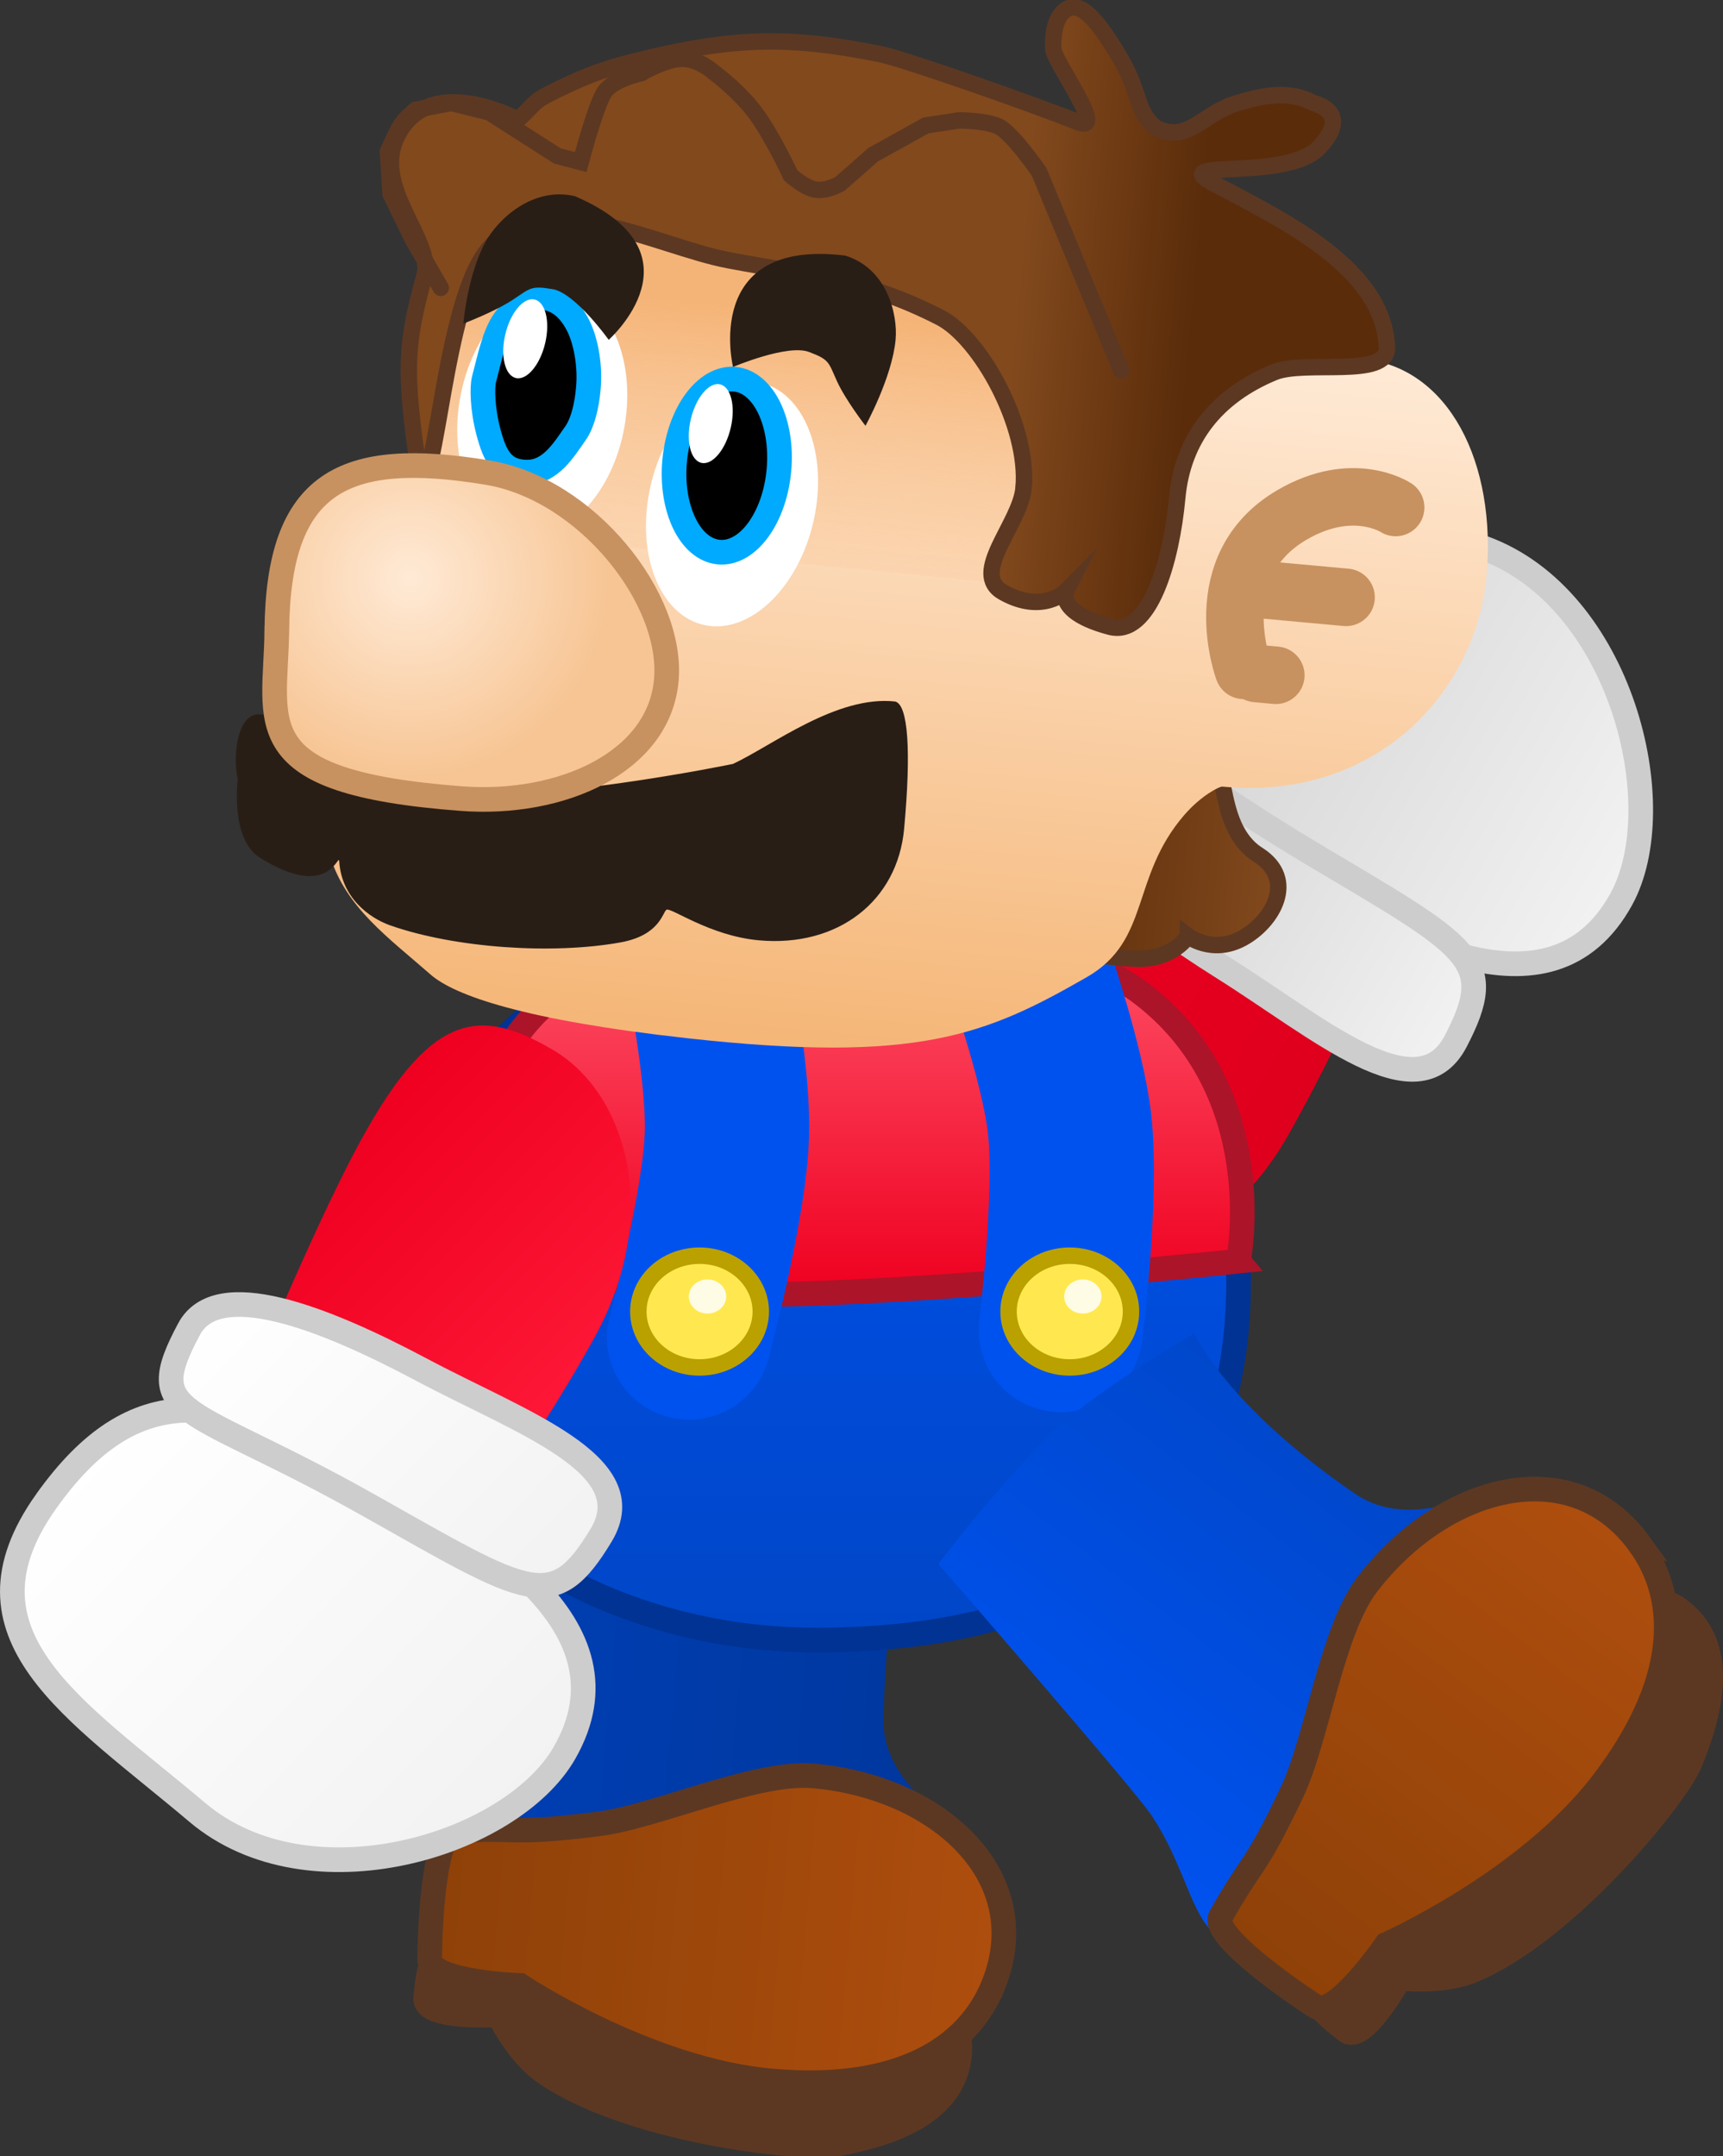 <svg version="1.1" xmlns="http://www.w3.org/2000/svg" xmlns:xlink="http://www.w3.org/1999/xlink" width="104.852" height="131.207" viewBox="0,0,104.852,131.207"><rect x="0" y="0" width="104.852" height="131.207" fill="#333333" stroke="none"/><defs><linearGradient x1="252.178" y1="195.599" x2="267.929" y2="204.863" gradientUnits="userSpaceOnUse" id="color-1"><stop offset="0" stop-color="#e8001f"/><stop offset="1" stop-color="#df001e"/></linearGradient><linearGradient x1="259.268" y1="170.076" x2="289.691" y2="187.97" gradientUnits="userSpaceOnUse" id="color-2"><stop offset="0" stop-color="#cecece"/><stop offset="1" stop-color="#f2f2f2"/></linearGradient><linearGradient x1="254.515" y1="183.781" x2="278.773" y2="198.049" gradientUnits="userSpaceOnUse" id="color-3"><stop offset="0" stop-color="#cecece"/><stop offset="1" stop-color="#f2f2f2"/></linearGradient><linearGradient x1="217.441" y1="233.314" x2="248.476" y2="236.054" gradientUnits="userSpaceOnUse" id="color-4"><stop offset="0" stop-color="#003fb5"/><stop offset="1" stop-color="#00379d"/></linearGradient><linearGradient x1="215.977" y1="251.035" x2="250.676" y2="254.098" gradientUnits="userSpaceOnUse" id="color-5"><stop offset="0" stop-color="#8e4108"/><stop offset="1" stop-color="#ae4e0e"/></linearGradient><linearGradient x1="239.564" y1="193.644" x2="239.564" y2="235.417" gradientUnits="userSpaceOnUse" id="color-6"><stop offset="0" stop-color="#0052ef"/><stop offset="1" stop-color="#0046c7"/></linearGradient><linearGradient x1="241.569" y1="191.621" x2="241.569" y2="214.373" gradientUnits="userSpaceOnUse" id="color-7"><stop offset="0" stop-color="#ff556b"/><stop offset="1" stop-color="#ef0020"/></linearGradient><linearGradient x1="252.664" y1="244.936" x2="271.641" y2="220.228" gradientUnits="userSpaceOnUse" id="color-8"><stop offset="0" stop-color="#0052ef"/><stop offset="1" stop-color="#0046c7"/></linearGradient><linearGradient x1="266.597" y1="255.511" x2="287.815" y2="227.885" gradientUnits="userSpaceOnUse" id="color-9"><stop offset="0" stop-color="#8e4108"/><stop offset="1" stop-color="#ae4e0e"/></linearGradient><linearGradient x1="225.887" y1="221.583" x2="209.562" y2="205.591" gradientUnits="userSpaceOnUse" id="color-10"><stop offset="0" stop-color="#ff1938"/><stop offset="1" stop-color="#ef0020"/></linearGradient><linearGradient x1="219.637" y1="247.097" x2="195.511" y2="223.464" gradientUnits="userSpaceOnUse" id="color-11"><stop offset="0" stop-color="#f2f2f2"/><stop offset="1" stop-color="#ffffff"/></linearGradient><linearGradient x1="223.112" y1="232.726" x2="203.707" y2="213.718" gradientUnits="userSpaceOnUse" id="color-12"><stop offset="0" stop-color="#f2f2f2"/><stop offset="1" stop-color="#ffffff"/></linearGradient><linearGradient x1="267.54" y1="188.4" x2="253.078" y2="187.076" gradientUnits="userSpaceOnUse" id="color-13"><stop offset="0" stop-color="#82491d"/><stop offset="1" stop-color="#5a2c0a"/></linearGradient><linearGradient x1="246.665" y1="155.088" x2="242.567" y2="199.836" gradientUnits="userSpaceOnUse" id="color-14"><stop offset="0" stop-color="#ffead6"/><stop offset="1" stop-color="#f5b677"/></linearGradient><linearGradient x1="248.727" y1="155.53" x2="247.182" y2="172.399" gradientUnits="userSpaceOnUse" id="color-15"><stop offset="0" stop-color="#f5b477"/><stop offset="1" stop-color="#f5b477" stop-opacity="0"/></linearGradient><linearGradient x1="261.238" y1="166.262" x2="250.442" y2="165.273" gradientUnits="userSpaceOnUse" id="color-16"><stop offset="0" stop-color="#5a2c0a"/><stop offset="1" stop-color="#82491d"/></linearGradient><radialGradient cx="214.577" cy="170.823" r="12.163" gradientUnits="userSpaceOnUse" id="color-17"><stop offset="0" stop-color="#ffead6"/><stop offset="1" stop-color="#f7c594"/></radialGradient></defs><g transform="translate(-189.632,-135.622)"><g data-paper-data="{&quot;isPaintingLayer&quot;:true}" fill="none" fill-rule="nonzero" stroke="none" stroke-width="none" stroke-linecap="none" stroke-linejoin="miter" stroke-miterlimit="10" stroke-dasharray="" stroke-dashoffset="0" font-family="none" font-weight="none" font-size="none" text-anchor="none" style="mix-blend-mode: normal"><g data-paper-data="{&quot;index&quot;:null,&quot;origRot&quot;:0,&quot;origPos&quot;:null}" stroke-linecap="butt"><path d="M252.213,210.629c0,0 -6.207,-4.275 -1.867,-11.906c3.491,-6.138 11.816,-17.194 11.816,-17.194l13.09,7.66c0,0 -2.925,7.939 -7.265,15.57c-4.34,7.631 -11.385,8.374 -15.774,5.87z" data-paper-data="{&quot;origRot&quot;:0,&quot;origPos&quot;:null}" fill="url(#color-1)" stroke="none" stroke-width="0"/><g data-paper-data="{&quot;origPos&quot;:null}" stroke="#cdcdcd" stroke-width="1.5"><path d="M266.832,187.916c-7.553,-4.757 -11.357,-8.805 -7.671,-17.416c3.948,-9.222 11.615,-4.857 20.752,-1.533c8.373,3.045 11.503,15.706 8.377,21.377c-4.309,7.817 -13.905,2.329 -21.458,-2.428z" data-paper-data="{&quot;origRot&quot;:0}" fill="url(#color-2)"/><path d="M264.082,194.518c-5.836,-3.665 -11.17,-8.01 -9.342,-11.12c3.13,-5.325 3.679,-2.417 14.703,4.152c9.677,5.766 11.375,6.437 8.775,11.43c-2.324,4.463 -8.301,-0.796 -14.136,-4.462z" data-paper-data="{&quot;origRot&quot;:0}" fill="url(#color-3)"/></g></g><g data-paper-data="{&quot;origPos&quot;:null,&quot;index&quot;:null,&quot;origRot&quot;:0}" stroke-linecap="butt"><path d="M243.388,240.1c-0.139,4.119 4.33,6.132 4.105,7.04c-0.909,3.675 -2.901,6.145 -9.197,7.356c-7.799,1.5 -13.731,0.464 -20.195,-4.164c-4.403,-3.152 -0.11,-5.161 2.108,-10.123c0.796,-1.78 6.124,-16.406 6.124,-16.406c0,0 4.828,-0.308 9.537,0.036c4.653,0.39 9.241,1.264 9.241,1.264c0,0 -1.401,5.477 -1.722,14.998z" data-paper-data="{&quot;origPos&quot;:null}" fill="url(#color-4)" stroke="none" stroke-width="0"/><path d="M248.029,260.607c-0.309,3.502 -3.999,4.84 -7.439,5.472c-2.254,0.415 -12.9,-0.842 -17.921,-4.429c-1.559,-1.114 -2.7,-3.43 -2.7,-3.43c0,0 -4.56,0.285 -4.432,-1.023c0.102,-1.038 0.232,-2.809 1.281,-3.26c4.514,-1.94 14.72,-1.034 19.608,-0.602c6.71,0.592 11.905,3.848 11.603,7.272z" data-paper-data="{&quot;origPos&quot;:null}" fill="#5c3822" stroke="#5c3822" stroke-width="1.5"/><path d="M250.101,256.356c-1.583,3.992 -5.922,6.562 -13.508,5.892c-7.586,-0.67 -15.311,-5.811 -15.311,-5.811c0,0 -5.518,-0.194 -5.504,-1.621c0.029,-2.953 0.399,-7.743 1.517,-7.802c4.126,-0.218 3.308,0.269 8.738,-0.406c3.516,-0.437 9.572,-3.235 13.1,-2.923c7.586,0.67 13.575,6.098 10.969,12.671z" data-paper-data="{&quot;origPos&quot;:null}" fill="url(#color-5)" stroke="#5c3822" stroke-width="1.5"/></g><g data-paper-data="{&quot;origPos&quot;:null,&quot;index&quot;:null}"><path d="M264.996,212.86c0.356,17.559 -11.911,22.557 -25.708,22.557c-13.797,0 -25.163,-8.324 -25.163,-16.752c0,-9.142 1.198,-16.42 8.922,-22.239c5.755,-4.335 14.049,-2.308 21.51,-2.308c13.797,0 20.091,1.53 20.44,18.742z" data-paper-data="{&quot;origPos&quot;:null}" fill="url(#color-6)" stroke="#003393" stroke-width="1.5" stroke-linecap="butt"/><path d="M264.996,212.362c0,0 -15.665,1.659 -26.708,1.99c-10.129,0.304 -20.349,-2.82 -20.349,-2.82c0,0 -0.896,-11.441 6.345,-15.889c4.738,-2.911 10.066,-3.864 16.911,-4.014c6.845,-0.15 14.289,1.774 17.734,4.322c8.139,6.02 6.066,16.41 6.066,16.41z" data-paper-data="{&quot;origPos&quot;:null}" fill="url(#color-7)" stroke="#ac1429" stroke-width="1.5" stroke-linecap="butt"/><path d="M252.376,194.857c0,0 1.944,5.673 2.337,9.083c0.504,4.381 -0.527,12.612 -0.527,12.612" data-paper-data="{&quot;origPos&quot;:null,&quot;origRot&quot;:0}" fill="none" stroke="#0052ef" stroke-width="10" stroke-linecap="round"/><path d="M232.838,195.279c0,0 1.126,5.854 1.033,9.283c-0.12,4.404 -2.305,12.445 -2.305,12.445" data-paper-data="{&quot;origPos&quot;:null}" fill="none" stroke="#0052ef" stroke-width="10" stroke-linecap="round"/><g stroke-linecap="butt"><path d="M228.478,215.43c0,-1.878 1.668,-3.4 3.725,-3.4c2.057,0 3.725,1.522 3.725,3.4c0,1.878 -1.668,3.4 -3.725,3.4c-2.057,0 -3.725,-1.522 -3.725,-3.4z" data-paper-data="{&quot;origPos&quot;:null}" fill="#ffe84f" stroke="#baa100" stroke-width="1"/><path d="M231.551,214.513c0,-0.573 0.508,-1.037 1.136,-1.037c0.627,0 1.136,0.464 1.136,1.037c0,0.573 -0.508,1.037 -1.136,1.037c-0.627,0 -1.136,-0.464 -1.136,-1.037z" fill="#fffce5" stroke="none" stroke-width="0.5"/></g><g stroke-linecap="butt"><path d="M251.007,215.43c0,-1.878 1.668,-3.4 3.725,-3.4c2.057,0 3.725,1.522 3.725,3.4c0,1.878 -1.668,3.4 -3.725,3.4c-2.057,0 -3.725,-1.522 -3.725,-3.4z" data-paper-data="{&quot;origPos&quot;:null}" fill="#ffe84f" stroke="#baa100" stroke-width="1"/><path d="M254.391,214.513c0,-0.573 0.508,-1.037 1.136,-1.037c0.627,0 1.136,0.464 1.136,1.037c0,0.573 -0.508,1.037 -1.136,1.037c-0.627,0 -1.136,-0.464 -1.136,-1.037z" fill="#fffce5" stroke="none" stroke-width="0.5"/></g></g><g data-paper-data="{&quot;origPos&quot;:null,&quot;index&quot;:null,&quot;origRot&quot;:0}" stroke-linecap="butt"><path d="M272.093,226.516c3.4,2.329 7.498,-0.36 8.143,0.317c2.611,2.74 3.626,5.747 1.266,11.709c-2.923,7.385 -6.982,11.832 -14.358,14.8c-5.024,2.021 -4.413,-2.679 -7.407,-7.214c-1.074,-1.627 -13.007,-15.339 -13.007,-15.339c0,0 4.098,-5.427 7.496,-8.487c2.681,-2.415 8.079,-5.542 8.079,-5.542c0,0 1.928,4.372 9.788,9.755z" data-paper-data="{&quot;origPos&quot;:null}" fill="url(#color-8)" stroke="none" stroke-width="0"/><path d="M291.884,233.614c2.789,2.142 1.935,5.972 0.621,9.214c-0.861,2.124 -7.638,10.43 -13.36,12.739c-1.777,0.717 -4.344,0.436 -4.344,0.436c0,0 -2.208,4 -3.242,3.189c-0.821,-0.643 -2.245,-1.705 -2.062,-2.831c0.787,-4.85 7.033,-12.973 10.022,-16.864c4.103,-5.343 9.639,-7.976 12.365,-5.883z" data-paper-data="{&quot;origPos&quot;:null}" fill="#5c3822" stroke="#5c3822" stroke-width="1.5"/><path d="M289.411,229.583c2.517,3.479 2.355,8.519 -2.283,14.559c-4.639,6.04 -13.124,9.795 -13.124,9.795c0,0 -3.127,4.55 -4.323,3.772c-2.476,-1.61 -6.318,-4.495 -5.767,-5.469c2.032,-3.598 2.003,-2.646 4.35,-7.589c1.519,-3.2 2.411,-9.811 4.569,-12.62c4.639,-6.04 12.434,-8.176 16.579,-2.448z" data-paper-data="{&quot;origPos&quot;:null}" fill="url(#color-9)" stroke="#5c3822" stroke-width="1.5"/></g><g data-paper-data="{&quot;origPos&quot;:null,&quot;index&quot;:null,&quot;origRot&quot;:0}" stroke-linecap="butt"><path d="M211.732,204.756c4.271,-7.706 7.238,-7.784 11.58,-5.229c4.342,2.555 6.726,9.856 2.455,17.562c-4.271,7.706 -9.518,14.332 -9.518,14.332l-13.109,-7.522c0,0 5.157,-12.946 8.592,-19.144z" data-paper-data="{&quot;origRot&quot;:0,&quot;origPos&quot;:null}" fill="url(#color-10)" stroke="none" stroke-width="0"/><g data-paper-data="{&quot;origPos&quot;:null}" stroke="#cdcdcd" stroke-width="1.5"><path d="M192.446,226.972c5.431,-7.636 10.785,-6.384 18.634,-2.217c7.849,4.167 17.351,9.746 12.908,17.52c-3.224,5.64 -15.533,9.391 -22.347,3.63c-7.436,-6.287 -15.012,-10.755 -9.195,-18.933z" data-paper-data="{&quot;origRot&quot;:0}" fill="url(#color-11)"/><path d="M201.138,216.495c1.71,-3.192 8.089,-0.754 14.145,2.471c6.056,3.225 13.534,5.756 10.928,10.076c-2.915,4.832 -4.342,3.691 -14.121,-1.816c-11.14,-6.274 -13.881,-5.265 -10.952,-10.73z" data-paper-data="{&quot;origRot&quot;:0}" fill="url(#color-12)"/></g></g><g data-paper-data="{&quot;origPos&quot;:null,&quot;index&quot;:null,&quot;origRot&quot;:0}"><g><path d="M261.926,192.582c0,0 -0.916,1.486 -3.239,1.375c-4.289,-0.205 -5.825,-1.477 -5.825,-1.477c-1.046,-1.239 2.409,-8.073 2.409,-8.073c0.738,-2.408 7.469,-2.666 7.469,-2.666c1.838,-1.002 0.588,4.084 3.446,5.891c2.389,1.511 0.889,4.081 -0.949,5.083c-1.838,1.002 -3.311,-0.134 -3.311,-0.134z" data-paper-data="{&quot;origRot&quot;:0,&quot;origPos&quot;:null}" fill="url(#color-13)" stroke="#5c3822" stroke-width="1" stroke-linecap="butt"/><path d="M231.941,150.535c11.036,1.453 28.638,8.873 28.638,8.873c1.407,-0.171 6.582,-2.443 11.915,-1.954c5.333,0.488 8.226,6.372 7.597,13.245c-0.629,6.873 -6.538,13.661 -16.075,12.788c-0.179,-0.016 -1.301,0.553 -2.311,1.722c-3.294,3.811 -2.028,7.626 -5.936,9.871c-6.154,3.536 -10.323,5.267 -24.322,3.716c-9.904,-1.097 -14.156,-2.597 -15.612,-3.873c-2.566,-2.25 -5.172,-4.085 -6.118,-7.223c-2.453,-8.138 4.211,-11.364 5.616,-19.66c1.222,-7.215 2.208,-13.065 2.208,-13.065c0,0 3.363,-5.891 14.4,-4.438z" data-paper-data="{&quot;origPos&quot;:null}" fill="url(#color-14)" stroke="none" stroke-width="0" stroke-linecap="butt"/><path d="M220.097,153.014c5.308,-3.662 9.685,-3.1 18.779,-1.799c5.368,0.768 20.824,8.365 20.824,8.365c1.407,-0.171 -0.773,10.703 -1.74,12.448c-7.548,-1.134 -40.984,-4.002 -42.815,-4.44c1.025,-6.955 -0.356,-10.911 4.952,-14.573z" data-paper-data="{&quot;origPos&quot;:null}" fill="url(#color-15)" stroke="none" stroke-width="0" stroke-linecap="butt"/><path d="M217.616,159.927c0.704,-4.118 3.52,-7.1 6.289,-6.659c2.769,0.44 4.443,4.136 3.74,8.255c-0.704,4.118 -3.52,7.1 -6.289,6.659c-2.769,-0.44 -4.443,-4.136 -3.74,-8.255z" data-paper-data="{&quot;origPos&quot;:null,&quot;origRot&quot;:0}" fill="#ffffff" stroke="none" stroke-width="0" stroke-linecap="butt"/><path d="M251.92,165.308c0.343,-3.749 -2.629,-9.121 -5.087,-10.374c-4.626,-2.359 -7.706,-2.504 -12.866,-3.478c-4.394,-0.829 -11.35,-4.737 -14.677,-0.599c-2.663,3.312 -3.095,14.914 -4.114,13.758c-1.018,-6.603 -0.822,-8.135 0.293,-12.24c0.555,-2.043 -3.044,-5.236 -1.774,-8.232c1.553,-3.665 5.923,-2.029 7.449,-1.232c1.234,-1.13 0.804,-1.038 2.338,-1.796c2.079,-1.029 3.353,-1.438 5.645,-1.976c5.363,-1.257 8.656,-1.316 14.097,-0.218c1.43,0.289 9.575,3.148 12.001,4.133c1.857,0.755 -1.453,-3.662 -1.496,-4.453c-0.043,-0.791 0.081,-2.124 0.946,-2.48c0.865,-0.356 1.881,0.997 2.943,2.73c1.567,2.557 1.012,3.409 2.338,4.539c1.973,0.999 2.838,-0.863 4.957,-1.493c1.63,-0.485 3.159,-0.8 4.66,-0.003c0.055,0.029 2.358,0.527 0.357,2.678c-2.001,2.151 -9.428,0.637 -6.439,2.213c4.509,2.377 10.331,5.209 10.542,9.974c0.085,1.921 -4.979,0.736 -6.868,1.516c-3.534,1.458 -5.567,4.067 -5.895,7.645c-0.343,3.749 -1.653,8.497 -4.109,7.837c-3.307,-0.888 -2.649,-2.176 -2.649,-2.176c0,0 -1.427,1.44 -3.834,0.085c-2.069,-1.165 1.04,-4.145 1.243,-6.358z" data-paper-data="{&quot;origPos&quot;:null}" fill="url(#color-16)" stroke="#5c3822" stroke-width="1" stroke-linecap="butt"/><path d="M235.813,158.882c2.747,0.554 4.241,4.313 3.338,8.396c-0.903,4.082 -3.863,6.943 -6.609,6.388c-2.747,-0.554 -4.241,-4.313 -3.338,-8.396c0.903,-4.082 3.863,-6.943 6.609,-6.388z" data-paper-data="{&quot;origPos&quot;:null,&quot;origRot&quot;:0}" fill="#ffffff" stroke="none" stroke-width="0" stroke-linecap="butt"/><path d="M236.443,160.443c0.487,1.005 0.722,2.352 0.589,3.804c-0.133,1.452 -0.609,2.734 -1.27,3.634c-0.662,0.899 -1.509,1.416 -2.384,1.336c-0.876,-0.08 -1.614,-0.742 -2.102,-1.747c-0.487,-1.005 -0.722,-2.352 -0.589,-3.804c0.133,-1.452 0.609,-2.734 1.27,-3.634c0.662,-0.899 1.509,-1.416 2.384,-1.336c0.876,0.08 1.614,0.742 2.102,1.747z" data-paper-data="{&quot;origPos&quot;:null}" id="ID0.2989244391210377" fill="#000000" stroke="#00aaff" stroke-width="1.5" stroke-linecap="butt"/><path d="M222.74,153.74c0.876,0.08 1.614,0.742 2.102,1.747c0.487,1.005 0.718,2.532 0.589,3.804c-0.018,0.183 -0.142,1.81 -0.798,2.724c-0.656,0.914 -1.476,2.351 -2.938,2.336c-1.462,-0.015 -1.931,-0.936 -2.325,-2.388c-0.394,-1.451 -0.402,-2.804 -0.284,-3.254c0.332,-1.235 0.609,-2.734 1.27,-3.634c0.662,-0.899 1.509,-1.416 2.384,-1.336z" data-paper-data="{&quot;origPos&quot;:null}" id="ID0.2989244391210377" fill="#000000" stroke="#00aaff" stroke-width="1.5" stroke-linecap="round"/><path d="M210.275,188.041c-0.041,-0.635 -0.532,2.467 -4.831,-0.231c-1.818,-1.141 -1.345,-4.762 -1.345,-4.762c-0.308,-1.37 -0.058,-4.004 1.312,-3.962c2.763,0.084 11.276,4.723 11.276,4.723c5.465,0.792 17.547,-1.702 17.547,-1.702c2.375,-1.103 6.318,-4.197 9.879,-3.798c0.773,0.211 0.981,2.929 0.539,7.746c-0.402,4.393 -4.026,7.225 -8.851,6.783c-3.007,-0.275 -5.362,-2.037 -5.616,-1.855c-0.241,0.173 -0.409,1.55 -2.781,1.981c-4.128,0.75 -10.051,0.357 -14.016,-1.03c-1.299,-0.454 -2.97,-1.701 -3.113,-3.894z" data-paper-data="{&quot;origPos&quot;:null}" fill="#291e16" stroke="#321f12" stroke-width="0" stroke-linecap="butt"/><path d="M206.477,174.004c0.087,-9.051 4.01,-11.076 12.805,-9.629c6.036,0.993 11.352,7.677 10.896,12.656c-0.456,4.979 -6.379,7.644 -12.482,7.184c-13.241,-0.999 -11.274,-4.553 -11.22,-10.21z" data-paper-data="{&quot;origPos&quot;:null}" fill="url(#color-17)" stroke="#c79260" stroke-width="1.5" stroke-linecap="butt"/><g data-paper-data="{&quot;origPos&quot;:null}" fill="none" stroke="#c79260" stroke-width="3.5" stroke-linecap="round"><path d="M265.31,176.411c0,0 -2.379,-6.353 2.948,-9.46c3.715,-2.166 6.305,-0.449 6.305,-0.449" data-paper-data="{&quot;origPos&quot;:null}"/><path d="M271.546,171.97l-5.518,-0.505" data-paper-data="{&quot;origPos&quot;:null}"/><path d="M267.27,176.712l-1.182,-0.108" data-paper-data="{&quot;origPos&quot;:null}"/></g><path d="M238.887,157.048c-1.292,-0.521 -4.647,0.903 -4.647,0.903c0,0 -1.912,-7.851 6.828,-6.776c2.542,0.78 3.207,3.567 3.065,5.118c-0.209,2.284 -1.832,5.239 -1.832,5.239c0,0 -1.209,-1.555 -1.741,-2.726c-0.515,-1.135 -0.44,-1.294 -1.674,-1.758z" data-paper-data="{&quot;origPos&quot;:null}" fill="#291e16" stroke="none" stroke-width="0" stroke-linecap="butt"/><path d="M223.232,153.213c-1.306,-0.222 -1.332,-0.049 -2.403,0.656c-1.105,0.728 -3,1.445 -3,1.445c0,0 0.233,-2.895 1.331,-4.94c0.746,-1.388 2.868,-3.422 5.461,-2.814c8.022,3.454 2.053,8.741 2.053,8.741c0,0 -2.054,-2.885 -3.441,-3.089z" data-paper-data="{&quot;origPos&quot;:null,&quot;index&quot;:null,&quot;origRot&quot;:0}" fill="#291e16" stroke="none" stroke-width="0" stroke-linecap="butt"/><path d="M233.442,159.007c0.335,0.071 0.577,0.404 0.696,0.883c0.119,0.479 0.116,1.106 -0.038,1.766c-0.154,0.66 -0.43,1.229 -0.751,1.615c-0.321,0.386 -0.687,0.59 -1.023,0.519c-0.335,-0.071 -0.577,-0.404 -0.696,-0.883c-0.119,-0.479 -0.116,-1.106 0.038,-1.766c0.154,-0.66 0.43,-1.229 0.751,-1.615c0.321,-0.386 0.687,-0.59 1.023,-0.519z" data-paper-data="{&quot;origPos&quot;:null,&quot;origRot&quot;:0}" id="ID0.2989244391210377" fill="#ffffff" stroke="#00aaff" stroke-width="0" stroke-linecap="butt"/><path d="M222.153,153.844c0.335,0.071 0.577,0.404 0.696,0.883c0.119,0.479 0.116,1.106 -0.038,1.766c-0.154,0.66 -0.43,1.229 -0.751,1.615c-0.321,0.386 -0.687,0.59 -1.023,0.519c-0.335,-0.071 -0.577,-0.404 -0.696,-0.883c-0.119,-0.479 -0.116,-1.106 0.038,-1.766c0.154,-0.66 0.43,-1.229 0.751,-1.615c0.321,-0.386 0.687,-0.59 1.023,-0.519z" data-paper-data="{&quot;origPos&quot;:null,&quot;origRot&quot;:0}" id="ID0.2989244391210377" fill="#ffffff" stroke="#00aaff" stroke-width="0" stroke-linecap="butt"/></g><path d="M216.454,153.138l-1.715,-2.968l-1.338,-2.75l-0.161,-2.582c0,0 0.548,-1.241 0.812,-1.637c0.264,-0.396 0.877,-0.897 0.877,-0.897l2.158,-0.419l2.331,0.58l4.13,2.645l1.423,0.375c0,0 0.917,-3.482 1.451,-4.267c0.534,-0.785 2.224,-1.141 2.224,-1.141c0,0 1.43,-0.854 2.465,-0.874c1.035,-0.021 1.915,0.787 1.915,0.787c0,0 1.528,1.109 2.561,2.487c1.033,1.378 2.161,3.812 2.161,3.812c0,0 0.83,0.754 1.51,0.872c0.68,0.118 1.49,-0.352 1.49,-0.352l2.017,-1.771l3.21,-1.784l2.015,-0.304c0,0 1.502,-0.012 2.354,0.338c0.852,0.35 2.526,2.798 2.526,2.798l4.989,12.069" data-paper-data="{&quot;origPos&quot;:null}" fill="none" stroke="#5c3822" stroke-width="1" stroke-linecap="round"/></g></g></g></svg>